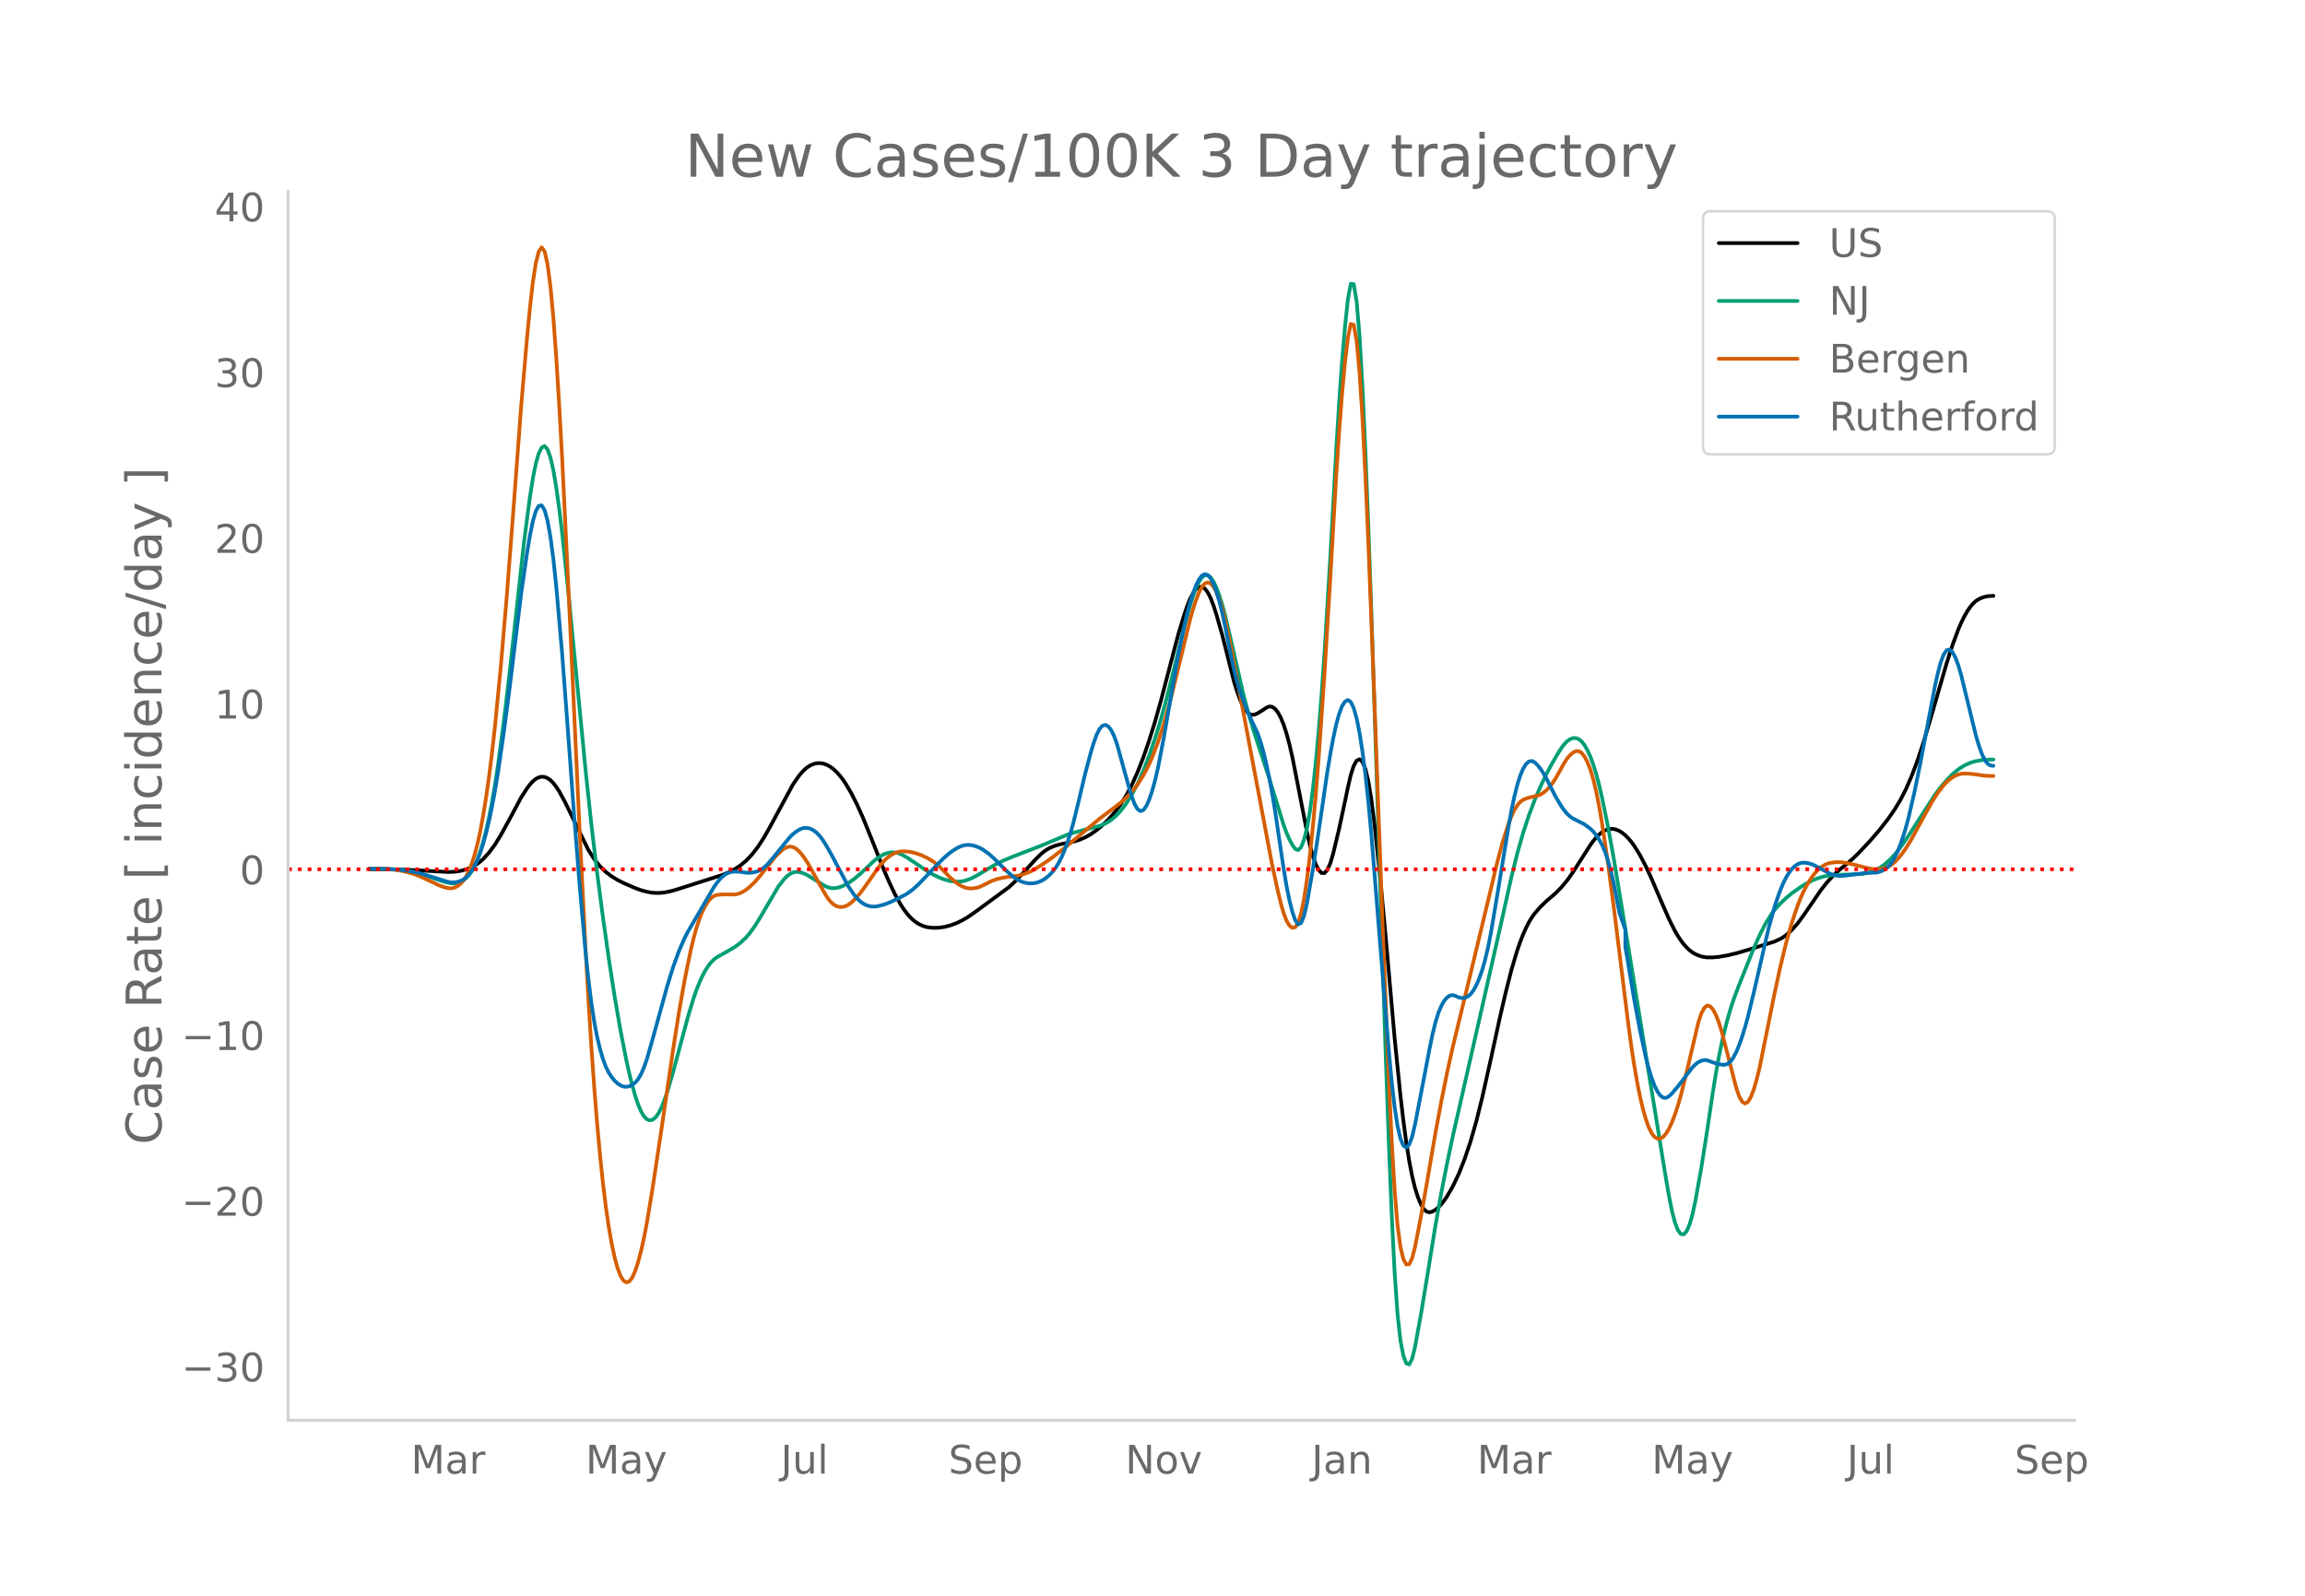 <svg height="864" viewBox="0 0 936 648" width="1248" xmlns="http://www.w3.org/2000/svg" xmlns:xlink="http://www.w3.org/1999/xlink"><defs><style>*{stroke-linecap:butt;stroke-linejoin:round}</style></defs><g id="figure_1"><path d="M0 648h936V0H0z" style="fill:#fff" id="patch_1"/><g id="axes_1"><path d="M117 576.72h725.4V77.76H117z" style="fill:none" id="patch_2"/><path clip-path="url(#p16c0720bf0)" d="m149.973 352.975 11.86.106 7.117.296 13.047.713 2.372-.094 2.372-.31 2.372-.565 2.372-.951 1.186-.638 1.186-.765 1.186-.914 1.186-1.066 2.373-2.587 2.372-3.212 2.372-3.845 3.558-6.483 4.744-8.886 2.372-3.665 1.187-1.564 1.186-1.303 1.186-.965 1.186-.613 1.186-.26 1.186.1 1.186.462 1.186.827 1.186 1.19 1.186 1.543 1.186 1.832 2.372 4.331 9.489 19.487 2.372 3.697 2.372 2.942 2.372 2.308 2.372 1.765 2.373 1.454 2.372 1.206 4.744 2.064 2.372.868 2.372.643 2.372.4 2.373.1 2.372-.21 2.372-.465 2.372-.655 18.977-6.063 2.372-1.002 2.372-1.212 2.373-1.558 2.372-1.966 2.372-2.496 2.372-3.056 2.372-3.614 2.372-4.16 9.489-17.559 2.372-3.429 1.186-1.445 1.186-1.216 1.186-.98 1.186-.745 1.186-.523 1.186-.31 1.186-.103 1.186.108 1.187.316 1.186.519 1.186.716 1.186.914 1.186 1.11 1.186 1.31 1.186 1.508 1.186 1.708 2.372 4.013 2.372 4.703 2.372 5.286 3.559 8.771 4.744 11.95 2.372 5.482 2.372 4.985 2.372 4.22 1.186 1.798 1.186 1.589 1.187 1.38 1.186 1.172 1.186.964 1.186.76 1.186.59 1.186.45 1.186.317 2.372.275 2.372-.058 2.372-.35 2.373-.623 2.372-.88 2.372-1.138 2.372-1.403 3.558-2.485 13.047-9.607 2.372-2.218 3.558-3.729 4.745-5.235 2.372-2.305 1.186-.966 1.186-.82 1.186-.675 2.372-.957 2.372-.61 4.744-.914 2.373-.725 2.372-.997 2.372-1.333 2.372-1.667 2.372-1.981 2.372-2.308 2.372-2.696 2.373-3.107 2.372-3.696 2.372-4.464 2.372-5.259 2.372-6.073 2.372-6.883 2.372-7.667 2.373-8.438 3.558-13.595 3.558-13.538 2.372-7.8 1.186-3.45 1.186-2.961 1.186-2.293 1.186-1.59 1.186-.877 1.186-.118 1.187.688 1.186 1.502 1.186 2.317 1.186 3.09 1.186 3.66 2.372 8.371 4.744 18.77 1.186 3.828 1.186 3.282 1.186 2.665 1.187 1.978 1.186 1.275 1.186.573 1.186-.081 1.186-.491 2.372-1.437 1.186-.83 1.186-.544 1.186.077 1.186.766 1.186 1.455 1.186 2.15 1.186 2.878 1.186 3.641 1.187 4.41 1.186 5.178 2.372 12.092 3.558 18.251 1.186 5.375 1.186 4.409 1.186 3.363 1.186 2.318 1.186 1.244 1.186.029 1.186-1.328 1.187-2.712 1.186-4.002 2.372-9.97 2.372-11.04 1.186-5.734 1.186-5.079 1.186-3.674 1.186-2.121 1.186-.567 1.186 1.036 1.186 2.886 1.186 4.98 1.187 7.126 1.186 9.156 2.372 22.146 2.372 25.41 3.558 40.47 2.372 23.404 1.186 10.157 1.186 8.852 1.186 7.508 1.186 6.162 1.187 4.855 1.186 3.745 1.186 2.827 1.186 1.95 1.186 1.07 1.186.243 1.186-.346 1.186-.69 1.186-.986 1.186-1.276 1.186-1.53 1.186-1.75 2.372-4.135 2.373-5.014 2.372-6.006 2.372-7.07 2.372-8.302 2.372-9.56 3.558-15.876 3.559-16.386 2.372-10.189 2.372-9.354 2.372-7.962 1.186-3.407 1.186-3.027 1.186-2.662 1.186-2.31 1.186-1.962 1.186-1.635 2.373-2.699 2.372-2.277 3.558-3.063 2.372-2.387 2.372-2.82 2.372-3.343 7.117-11.116 1.186-1.646 1.186-1.427 1.186-1.19 1.186-.952 1.186-.707 1.186-.455 1.186-.2 1.186.053 1.186.305 1.186.54 1.186.76 1.187.978 1.186 1.194 1.186 1.403 1.186 1.606 2.372 3.819 2.372 4.568 2.372 5.09 3.558 8.374 3.559 8.116 2.372 4.72 1.186 2.017 1.186 1.783 1.186 1.551 1.186 1.327 1.186 1.109 1.186.893 1.186.685 1.186.517 1.186.389 1.186.268 1.186.147 2.373-.013 2.372-.224 3.558-.617 3.558-.853 4.744-1.366 10.675-3.351 2.372-1.062 1.186-.708 1.186-.848 2.372-2.122 2.373-2.686 2.372-3.234 7.116-10.349 2.372-3.007 2.372-2.593 2.373-2.26 3.558-2.896 2.372-2.056 2.372-2.32 4.744-5.07 3.559-4.129 3.558-4.568 2.372-3.42 2.372-3.85 2.372-4.61 2.372-5.448 2.372-6.296 2.373-7.149 3.558-12 5.93-20.456 2.372-7.324 2.372-6.394 1.187-2.726 1.186-2.406 1.186-2.08 1.186-1.75 1.186-1.415 1.186-1.083 1.186-.768 1.186-.535 1.186-.387 1.186-.256 2.372-.153h0" style="fill:none;stroke:#000;stroke-linecap:round;stroke-width:1.5" id="line2d_1"/><path clip-path="url(#p16c0720bf0)" d="m149.973 352.757 7.116.08 4.744.292 3.559.46 3.558.732 3.558 1.027 4.744 1.697 3.559 1.146 2.372.507 1.186.022 1.186-.168 1.186-.357 1.186-.567 1.186-.867 1.186-1.26 1.186-1.672 1.186-2.105 1.186-2.648 1.186-3.3 1.186-3.974 1.186-4.648 1.187-5.334 1.186-6.086 1.186-6.903 1.186-7.731 2.372-17.738 2.372-19.983 5.93-53.641 2.373-18.072 1.186-7.516 1.186-5.88 1.186-4.15 1.186-2.406 1.186-.576 1.186 1.338 1.186 3.268 1.186 5.198 1.186 7.057 1.186 8.563 1.186 9.716 2.372 22.583 7.117 73.56 2.372 22.232 2.372 19.92 2.372 18.102 2.372 16.773 2.373 15.328 2.372 13.747 2.372 12.073 1.186 5.291 1.186 4.766 1.186 4.219 1.186 3.563 1.186 2.802 1.186 2.017 1.186 1.233 1.186.457 1.186-.273 1.187-.959 1.186-1.636 1.186-2.314 1.186-2.962 1.186-3.47 2.372-8.01 5.93-22.092 2.372-7.853 1.186-3.405 1.187-2.996 1.186-2.592 1.186-2.217 1.186-1.87 1.186-1.529 1.186-1.187 1.186-.873 4.744-2.682 2.372-1.372 2.373-1.753 2.372-2.252 1.186-1.364 2.372-3.242 2.372-3.854 7.116-12.155 2.373-3.05 1.186-1.194 1.186-.892 1.186-.578 1.186-.265 1.186.037 1.186.272 1.186.442 1.186.599 7.117 4.39 1.186.51 1.186.304 1.186.08 1.186-.134 1.186-.306 1.186-.435 2.372-1.226 2.372-1.674 2.372-2 5.93-5.561 2.373-1.723 1.186-.634 1.186-.463 1.186-.292 1.186-.12 1.186.058 1.186.243 1.186.427 2.372 1.31 3.559 2.359 4.744 3.243 2.372 1.376 2.372 1.154 2.372.918 2.373.609 2.372.227 2.372-.173 1.186-.26 2.372-.872 2.372-1.202 3.558-2.14 3.559-2.137 3.558-1.77 3.558-1.49 11.86-4.595 10.675-4.474 3.559-1.092 9.488-2.456 2.372-1.008 1.186-.658 1.186-.806 1.186-.96 1.186-1.116 1.187-1.272 2.372-3.05 2.372-3.754 2.372-4.516 2.372-5.331 2.372-6.146 2.372-6.953 2.373-7.76 2.372-8.623 2.372-9.515 4.744-19.327 2.372-8.858 1.186-3.726 1.186-3.148 1.186-2.542 1.186-1.802 1.187-.927 1.186-.025 1.186.876 1.186 1.753 1.186 2.51 1.186 3.146 1.186 3.758 1.186 4.369 2.372 10.156 4.744 20.747 2.373 9.079 2.372 7.736 5.93 18.094 3.558 11.528 2.372 7.646 1.186 3.245 1.187 2.73 1.186 2.216 1.186 1.596 1.186.45 1.186-1.219 1.186-2.994 1.186-4.794 1.186-6.722 1.186-8.778 1.186-10.858 1.186-12.94 1.186-14.991 1.186-16.901 2.373-39.077 2.372-43.172 1.186-19.192 1.186-16.642 1.186-14.093 1.186-11.177 1.186-6.423 1.186.168 1.186 7.127 1.186 14.084 1.186 20.766 1.186 26.065 1.186 29.982 1.187 33.621 5.93 183.373 1.186 33.344 1.186 29.505 1.186 23.445 1.186 16.943 1.186 10.754 1.186 6.144 1.186 3.109 1.186.389 1.186-2.33 1.187-4.844 2.372-13.106 2.372-14.297 3.558-22.011 2.372-13.22 2.372-12.092 2.372-11.21 5.93-26.063 13.048-57.557 4.744-21.282 2.372-9.526 2.372-8.302 2.372-7.213 2.372-6.267 2.373-5.516 2.372-4.958 2.372-4.44 2.372-4.04 1.186-1.857 1.186-1.615 1.186-1.246 1.186-.852 1.186-.46 1.186-.052 1.186.418 1.186.954 1.187 1.503 1.186 2.052 1.186 2.609 1.186 3.205 1.186 3.844 1.186 4.489 1.186 5.11 2.372 11.594 2.372 13.029 3.558 21.519 17.792 109.361 1.186 6.733 1.186 5.89 1.186 4.523 1.186 3.047 1.186 1.573 1.186.103 1.186-1.34 1.186-2.756 1.186-4.168 1.186-5.496 2.372-13.324 2.372-15.083 2.373-15.992 1.186-7.283 1.186-6.552 1.186-5.821 1.186-5.115 1.186-4.537 1.186-4.085 1.186-3.66 2.372-6.316 5.93-14.78 2.373-5.294 2.372-4.637 2.372-3.827 1.186-1.595 2.372-2.645 2.372-2.256 2.372-1.963 3.559-2.526 2.372-1.453 2.372-1.21 2.372-.954 2.372-.68 2.372-.393 3.559-.257 9.488-.33 2.372-.438 2.372-.77 2.373-1.22 2.372-1.697 2.372-2.2 2.372-2.719 2.372-3.149 2.372-3.486 10.675-16.564 2.372-3.12 2.372-2.77 2.372-2.413 2.372-1.992 2.373-1.511 2.372-1.087 2.372-.72 2.372-.392 2.372-.201 2.372-.054h0" style="fill:none;stroke:#009e73;stroke-linecap:round;stroke-width:1.5" id="line2d_2"/><path clip-path="url(#p16c0720bf0)" d="m149.973 352.767 5.93.083 3.558.248 3.558.498 2.373.53 2.372.701 2.372.881 3.558 1.608 4.744 2.266 2.373.804 1.186.273 1.186.077 1.186-.223 1.186-.544 1.186-.864 1.186-1.211 1.186-1.696 1.186-2.315 1.186-2.961 1.186-3.637 1.186-4.456 1.186-5.42 1.186-6.413 1.186-7.405 1.187-8.408 1.186-9.456 1.186-10.553 2.372-24.388 2.372-27.94 2.372-30.655 3.558-47.51 2.372-27.666 1.187-12.252 1.186-10.329 1.186-7.59 1.186-4.687 1.186-1.717 1.186 1.596 1.186 5.252 1.186 8.976 1.186 12.7 1.186 16.289 1.186 19.2 1.186 21.431 2.372 48.939 4.745 102.584 2.372 47.394 1.186 21.067 1.186 18.95 1.186 16.836 1.186 14.764 1.186 12.914 1.186 11.283 1.186 9.696 1.186 8.143 1.186 6.746 1.187 5.51 1.186 4.302 1.186 3.098 1.186 1.9 1.186.732 1.186-.4 1.186-1.526 1.186-2.628 1.186-3.61 1.186-4.47 1.186-5.307 1.186-6.143 2.372-14.37 3.559-23.647 4.744-32.495 2.372-15.103 2.372-13.44 2.372-11.57 1.186-4.968 1.186-4.299 1.187-3.61 1.186-2.938 1.186-2.35 1.186-1.843 1.186-1.355 1.186-.865 1.186-.414 2.372-.207 2.372.015 2.372.037 1.186-.198 1.187-.4 1.186-.593 1.186-.766 1.186-.915 2.372-2.263 2.372-2.774 5.93-7.474 2.373-2.313 1.186-.91 1.186-.629 1.186-.233 1.186.184 1.186.602 1.186 1.004 1.186 1.333 1.186 1.586 1.186 1.827 3.558 6.354 3.559 6.311 1.186 1.846 1.186 1.466 1.186 1.053 1.186.652 1.186.298 1.186-.006 1.186-.299 1.186-.593 1.186-.876 1.186-1.094 2.372-2.653 2.373-3.22 4.744-6.806 1.186-1.54 1.186-1.359 1.186-1.16 1.186-.964 1.186-.768 1.186-.582 1.186-.404 1.186-.227 1.186-.06 2.373.22 2.372.537 2.372.839 2.372 1.113 2.372 1.422 2.372 1.898 2.372 2.394 2.373 2.421 2.372 1.979 1.186.809 1.186.654 1.186.467 1.186.273 1.186.084 1.186-.083 1.186-.226 1.186-.366 2.372-1.13 2.372-1.211 2.373-.838 2.372-.543 2.372-.344 3.558-.427 2.372-.616 2.372-.924 2.373-1.222 3.558-2.281 3.558-2.536 4.744-3.708 7.117-5.973 7.116-5.904 8.303-6.291 2.372-2.12 2.372-2.466 1.186-1.417 1.186-1.596 2.372-3.758 1.186-2.17 1.186-2.405 1.186-2.681 2.372-6.21 2.373-7.352 2.372-8.537 3.558-14.458 4.744-19.508 1.186-4.168 1.186-3.611 1.186-3.026 1.186-2.29 1.187-1.405 1.186-.49 1.186.425 1.186 1.33 1.186 2.184 1.186 2.989 1.186 3.782 1.186 4.577 2.372 11.125 3.558 18.62 4.745 25.305 4.744 25.04 3.558 18.9 2.372 10.98 1.186 4.878 1.186 4.144 1.186 3.103 1.187 2.001 1.186.9 1.186-.281 1.186-1.853 1.186-3.818 1.186-5.86 1.186-7.875 1.186-9.743 1.186-11.468 1.186-13.164 1.186-14.86 2.372-34.396 2.373-39.138 2.372-41.052 1.186-17.92 1.186-15.377 1.186-12.833 1.186-9.982 1.186-5.594 1.186.331 1.186 6.565 1.186 12.798 1.186 18.762 1.186 23.382 1.186 26.66 2.373 61.998 3.558 97.091 2.372 58.91 1.186 25.282 1.186 19.966 1.186 14.27 1.186 8.851 1.186 4.836 1.186 2.218 1.186-.118 1.186-2.456 1.187-4.618 2.372-12.233 2.372-13.38 3.558-20.794 2.372-12.772 2.372-11.728 2.372-10.692 5.93-24.427 9.49-39.495 2.371-10.005 2.373-8.85 2.372-7.402 1.186-3.053 1.186-2.506 1.186-1.942 1.186-1.377 1.186-.853 1.186-.52 2.372-.663 2.372-.495 1.187-.505 1.186-.754 1.186-1.004 1.186-1.253 1.186-1.506 1.186-1.76 2.372-4.234 1.186-2.151 1.186-1.815 1.186-1.427 1.186-1.037 1.186-.616 1.186-.035 1.186.707 1.187 1.481 1.186 2.255 1.186 3.05 1.186 3.944 1.186 4.939 1.186 5.955 1.186 6.927 2.372 15.916 2.372 17.966 5.93 47.83 1.187 8.635 1.186 7.785 1.186 6.875 1.186 5.966 1.186 5.06 1.186 4.168 1.186 3.29 1.186 2.417 1.186 1.542 1.186.687 1.186-.075 1.186-.74 1.187-1.39 1.186-2.023 1.186-2.598 1.186-3.113 1.186-3.614 1.186-4.116 2.372-9.495 4.744-20.198 1.186-3.51 1.186-2.236 1.186-.96 1.187.28 1.186 1.331 1.186 2.2 1.186 3.03 1.186 3.86 5.93 22.943 1.186 3.367 1.186 2.074 1.186.686 1.186-.702 1.187-2.045 1.186-3.167 1.186-4.066 1.186-4.922 2.372-11.754 3.558-17.672 2.372-11.007 2.372-9.772 2.372-8.39 2.373-6.993 1.186-2.968 1.186-2.622 1.186-2.313 1.186-2.037 1.186-1.77 1.186-1.501 1.186-1.239 1.186-.999 1.186-.782 1.186-.572 1.186-.37 2.373-.34 2.372.035 2.372.355 3.558.818 4.744 1.233 2.372.404 1.187.051 1.186-.07 1.186-.191 1.186-.322 1.186-.494 1.186-.711 1.186-.936 1.186-1.157 1.186-1.354 2.372-3.222 2.372-3.884 4.745-8.678 3.558-6.453 2.372-3.691 2.372-3.04 1.186-1.24 1.186-1.049 1.186-.86 1.186-.668 1.186-.476 1.187-.283 1.186-.102 2.372.087 2.372.274 3.558.518 2.372.105 1.186-.002h0" style="fill:none;stroke:#d55e00;stroke-linecap:round;stroke-width:1.5" id="line2d_3"/><path clip-path="url(#p16c0720bf0)" d="m149.973 352.775 7.116.075 4.744.272 3.559.429 3.558.683 3.558.957 9.489 2.927 1.186.182 1.186.018 1.186-.16 1.186-.339 1.186-.532 1.186-.813 1.186-1.18 1.186-1.564 1.186-1.967 1.186-2.472 1.186-3.076 1.186-3.7 1.186-4.325 1.187-4.959 1.186-5.645 1.186-6.384 1.186-7.131 2.372-16.279 2.372-18.127 4.744-38.752 2.372-16.442 1.187-7.092 1.186-5.807 1.186-4.02 1.186-2.132 1.186-.207 1.186 1.92 1.186 4.244 1.186 6.611 1.186 8.976 1.186 11.237 2.372 27.16 2.372 31.549 2.373 32.496 2.372 30.106 2.372 26.858 1.186 11.232 1.186 9.53 1.186 7.827 1.186 6.197 1.186 4.926 1.186 4.016 1.186 3.178 1.186 2.381 1.186 1.799 1.187 1.429 1.186 1.102 1.186.775 1.186.448 1.186.118 1.186-.214 1.186-.546 1.186-.905 1.186-1.402 1.186-2.037 1.186-2.7 1.186-3.362 2.372-8.268 5.93-21.564 2.373-7.61 2.372-6.526 2.372-5.425 1.186-2.297 10.675-18.313 1.186-1.669 1.186-1.459 1.186-1.18 1.186-.887 1.186-.594 1.186-.317 1.186-.12 2.373.098 2.372.346 1.186.049 1.186-.087 1.186-.221 1.186-.367 1.186-.558 1.186-.8 1.186-1.047 2.372-2.698 7.117-8.77 1.186-1.13 1.186-.959 1.186-.775 1.186-.546 1.186-.269 1.186.019 1.186.306 1.186.599 1.186.894 1.186 1.192 1.186 1.489L335 342.47l2.372 4.11 7.116 13.33 2.372 3.506 1.186 1.406 1.186 1.144 1.186.883 1.187.63 1.186.406 1.186.216 1.186.032 1.186-.142 2.372-.602 2.372-.86 3.558-1.656 3.558-1.903 2.373-1.704 2.372-2.158 3.558-3.706 4.744-5.021 2.372-2.304 2.373-2.005 2.372-1.563 1.186-.606 1.186-.458 1.186-.277 1.186-.092 1.186.09 1.186.249 1.186.383 1.186.512 1.186.643 2.372 1.662 2.373 2.116 4.744 4.77 2.372 2.084 1.186.902 1.186.754 1.186.6 1.186.445 1.186.29 1.186.138 1.186-.011 1.187-.16 1.186-.314 1.186-.484 1.186-.673 1.186-.865 1.186-1.057 1.186-1.266 1.186-1.56 1.186-1.941 1.186-2.338 1.186-2.742 1.186-3.185 1.186-3.666 1.186-4.153 2.373-9.705 2.372-10.075 2.372-8.926 1.186-3.948 1.186-3.292 1.186-2.34 1.186-1.328 1.186-.328 1.186.626 1.186 1.532 1.186 2.428 1.186 3.325 2.373 8.61 2.372 8.557 1.186 3.898 1.186 3.186 1.186 2.04 1.186.808 1.186-.422 1.186-1.62 1.186-2.64 1.186-3.489 1.186-4.3 1.186-5.112 2.373-12.263 3.558-20.556 2.372-13.367 2.372-11.486 1.186-5.002 1.186-4.427 1.186-3.778 1.186-3.113 1.186-2.422 1.186-1.596 1.187-.637 1.186.348 1.186 1.335 1.186 2.3 1.186 3.167 1.186 3.932 1.186 4.678 1.186 5.424 2.372 12.09 1.186 5.418 1.186 4.67 1.186 3.958 2.373 6.573 2.372 5.422 2.372 5.008 1.186 3.311 1.186 4.082 1.186 4.849 1.186 5.59 1.186 6.305 1.186 7.016 2.372 16.008 1.186 8.051 1.186 7.038 1.187 5.868 1.186 4.699 1.186 3.43 1.186 1.675 1.186-.57 1.186-2.912 1.186-5.096 2.372-13.594 2.372-15.555 3.558-24.37 1.187-7.102 1.186-6.422 1.186-5.5 1.186-4.334 1.186-3.121 1.186-1.908 1.186-.653 1.186.805 1.186 2.468 1.186 4.17 1.186 5.874 1.186 7.58 1.186 9.297 1.186 11.03 1.187 12.764 2.372 29.43 3.558 44.48 1.186 14.195 1.186 12.775 1.186 10.35 1.186 7.726 1.186 5.153 1.186 2.845 1.186.8 1.186-1.194 1.186-3.186 1.187-5.015 3.558-18.477 2.372-12.473 1.186-5.723 1.186-4.815 1.186-3.822 1.186-2.86 1.186-2.049 1.186-1.39 1.186-.763 1.186-.135 1.187.41 1.186.541 1.186.26 1.186-.108 1.186-.491 1.186-.975 1.186-1.556 1.186-2.157 1.186-2.758 1.186-3.387 1.186-4.153 1.186-5.058 1.186-5.99 2.372-14.12 4.745-28.837 1.186-6.565 1.186-5.681 1.186-4.721 1.186-3.761 1.186-2.81 1.186-1.908 1.186-1.052 1.186-.205 1.186.595 1.186 1.166 1.187 1.509 1.186 1.805 1.186 2.1 3.558 7.056 2.372 4.018 1.186 1.686 1.186 1.413 1.186 1.13 1.186.85 4.745 2.403 2.372 1.746 1.186 1.155 1.186 1.465 1.186 1.79 1.186 2.158 1.186 2.72 1.186 3.478 1.186 4.277 1.186 5.074 2.372 12.2 2.373 6.694v6.977l3.558 21.234 2.372 12.652 2.372 10.985 1.186 4.544 1.186 3.835 1.186 3.124 1.186 2.407 1.186 1.65 1.186.854 1.187.05 1.186-.696 1.186-1.159 2.372-2.798 5.93-7.775 1.186-1.16 1.186-.907 1.186-.588 1.186-.254 1.186.08 2.373.866 2.372.724 1.186.197 1.186.04 1.186-.348 1.186-.972 1.186-1.64 1.186-2.293 1.186-2.868 1.186-3.365 1.186-3.846 1.186-4.326 2.373-9.834 5.93-25.762 2.372-8.52 1.186-3.685 1.186-3.277 1.186-2.846 1.186-2.41 1.186-1.973 1.186-1.545 1.187-1.156 1.186-.809 1.186-.468 1.186-.145 1.186.096 1.186.252 1.186.393 1.186.533 5.93 3.162 1.186.446 1.187.315 1.186.178 1.186.041 2.372-.242 7.116-.973 4.745-.155 1.186-.315 1.186-.474 1.186-.66 1.186-.972 1.186-1.412 1.186-1.877 1.186-2.347 1.186-2.842 1.186-3.364 1.186-3.89 1.186-4.415 2.372-10.27 2.373-11.67 5.93-31.332 1.186-5.284 1.186-4.387 1.186-3.08 1.186-1.69 1.186-.3 1.186 1.05 1.186 2.215 1.186 3.188 1.187 4.125 5.93 24.309 1.186 3.986 1.186 3.37 1.186 2.515 1.186 1.615 1.186.715 1.186.132h0" style="fill:none;stroke:#0072b2;stroke-linecap:round;stroke-width:1.5" id="line2d_4"/><path clip-path="url(#p16c0720bf0)" d="M117 352.991h725.4" style="fill:none;stroke:red;stroke-dasharray:1.5,2.475;stroke-dashoffset:0;stroke-width:1.5" id="line2d_5"/><path d="M117 576.72V77.76" style="fill:none;stroke:#d3d3d3;stroke-linecap:square;stroke-linejoin:miter;stroke-width:1.25" id="patch_3"/><path d="M117 576.72h725.4" style="fill:none;stroke:#d3d3d3;stroke-linecap:square;stroke-linejoin:miter;stroke-width:1.25" id="patch_4"/><g id="matplotlib.axis_1"><g id="xtick_1"><g style="fill:#696969" transform="matrix(.16 0 0 -.16 166.903 598.378)" id="text_1"><defs><path d="M9.813 72.906h14.703l18.593-49.61 18.703 49.61h14.704V0H66.89v64.016l-18.797-50h-9.907l-18.796 50V0H9.813z" id="DejaVuSans-77"/><path d="M34.281 27.484q-10.89 0-15.093-2.484-4.204-2.484-4.204-8.5 0-4.781 3.157-7.594 3.156-2.797 8.562-2.797 7.485 0 12 5.297 4.516 5.297 4.516 14.078v2zm17.922 3.72V0H43.22v8.297Q40.14 3.328 35.547.953q-4.594-2.375-11.234-2.375-8.391 0-13.36 4.719Q6 8.016 6 15.922q0 9.219 6.172 13.906 6.187 4.688 18.437 4.688h12.61v.89q0 6.203-4.078 9.594-4.078 3.39-11.453 3.39-4.688 0-9.141-1.124-4.438-1.125-8.531-3.375v8.312q4.921 1.906 9.562 2.844 4.64.953 9.031.953 11.875 0 17.735-6.156 5.86-6.14 5.86-18.64z" id="DejaVuSans-97"/><path d="M41.11 46.297q-1.516.875-3.297 1.281Q36.03 48 33.89 48q-7.625 0-11.703-4.953-4.079-4.953-4.079-14.234V0H9.08v54.688h9.03v-8.5q2.844 4.984 7.375 7.39Q30.031 56 36.531 56q.922 0 2.047-.125 1.125-.11 2.484-.36z" id="DejaVuSans-114"/></defs><use xlink:href="#DejaVuSans-77"/><use x="86.279" xlink:href="#DejaVuSans-97"/><use x="147.559" xlink:href="#DejaVuSans-114"/></g></g><g id="xtick_2"><g style="fill:#696969" transform="matrix(.16 0 0 -.16 237.807 598.378)" id="text_2"><defs><path d="M32.172-5.078q-3.797-9.766-7.422-12.735-3.61-2.984-9.656-2.984H7.906v7.516h5.282q3.703 0 5.75 1.765Q21-9.766 23.483-3.219l1.61 4.094-22.11 53.813H12.5l17.094-42.766 17.093 42.766h9.516z" id="DejaVuSans-121"/></defs><use xlink:href="#DejaVuSans-77"/><use x="86.279" xlink:href="#DejaVuSans-97"/><use x="147.559" xlink:href="#DejaVuSans-121"/></g></g><g id="xtick_3"><g style="fill:#696969" transform="matrix(.16 0 0 -.16 317.045 598.378)" id="text_3"><defs><path d="M9.813 72.906h9.859V5.078q0-13.187-5-19.14-5-5.954-16.094-5.954h-3.75v8.297h3.078q6.531 0 9.219 3.672Q9.813-4.39 9.813 5.078z" id="DejaVuSans-74"/><path d="M8.5 21.578v33.11h8.984V21.922q0-7.766 3.016-11.656 3.031-3.875 9.094-3.875 7.265 0 11.484 4.64 4.234 4.64 4.234 12.656v31h8.985V0h-8.984v8.406Q42.047 3.422 37.718 1q-4.313-2.422-10.032-2.422-9.421 0-14.312 5.86Q8.5 10.296 8.5 21.578zM31.11 56z" id="DejaVuSans-117"/><path d="M9.422 75.984h8.984V0H9.422z" id="DejaVuSans-108"/></defs><use xlink:href="#DejaVuSans-74"/><use x="29.492" xlink:href="#DejaVuSans-117"/><use x="92.871" xlink:href="#DejaVuSans-108"/></g></g><g id="xtick_4"><g style="fill:#696969" transform="matrix(.16 0 0 -.16 385.153 598.378)" id="text_4"><defs><path d="M53.516 70.516V60.89q-5.61 2.687-10.594 4-4.984 1.328-9.625 1.328-8.047 0-12.422-3.125t-4.375-8.89q0-4.845 2.906-7.313 2.907-2.453 11.016-3.97l5.953-1.218q11.031-2.11 16.281-7.406 5.25-5.297 5.25-14.172 0-10.61-7.11-16.078-7.093-5.469-20.812-5.469-5.172 0-11.015 1.172Q13.14.922 6.89 3.219v10.156q6-3.36 11.765-5.078 5.766-1.703 11.328-1.703 8.438 0 13.032 3.312 4.593 3.328 4.593 9.485 0 5.359-3.297 8.39-3.296 3.032-10.812 4.547L27.484 33.5q-11.03 2.188-15.968 6.875-4.922 4.688-4.922 13.047 0 9.672 6.812 15.234 6.813 5.563 18.766 5.563 5.14 0 10.453-.938 5.328-.922 10.89-2.765z" id="DejaVuSans-83"/><path d="M56.203 29.594v-4.39H14.891q.593-9.282 5.593-14.142 5-4.859 13.938-4.859 5.172 0 10.031 1.266 4.86 1.265 9.656 3.812v-8.5Q49.266.734 44.187-.344 39.11-1.422 33.892-1.422q-13.094 0-20.735 7.61-7.64 7.625-7.64 20.625 0 13.421 7.25 21.296Q20.016 56 32.328 56q11.031 0 17.453-7.11 6.422-7.093 6.422-19.296zm-8.984 2.64q-.094 7.36-4.125 11.75-4.032 4.407-10.672 4.407-7.516 0-12.031-4.25-4.516-4.25-5.203-11.97z" id="DejaVuSans-101"/><path d="M18.11 8.203v-29H9.077v75.484h9.031v-8.296q2.844 4.875 7.157 7.234Q29.594 56 35.594 56q9.968 0 16.187-7.906 6.235-7.907 6.235-20.797T51.78 6.484q-6.218-7.906-16.187-7.906-6 0-10.328 2.375-4.313 2.375-7.157 7.25zm30.578 19.094q0 9.906-4.079 15.547-4.078 5.64-11.203 5.64-7.14 0-11.218-5.64-4.079-5.64-4.079-15.547 0-9.906 4.078-15.547 4.079-5.64 11.22-5.64 7.124 0 11.202 5.64t4.078 15.547z" id="DejaVuSans-112"/></defs><use xlink:href="#DejaVuSans-83"/><use x="63.477" xlink:href="#DejaVuSans-101"/><use x="125" xlink:href="#DejaVuSans-112"/></g></g><g id="xtick_5"><g style="fill:#696969" transform="matrix(.16 0 0 -.16 456.969 598.378)" id="text_5"><defs><path d="M9.813 72.906h13.28l32.329-60.984v60.984h9.562V0h-13.28L19.39 60.984V0H9.813z" id="DejaVuSans-78"/><path d="M30.61 48.39q-7.22 0-11.422-5.64-4.204-5.64-4.204-15.453 0-9.813 4.172-15.453 4.188-5.64 11.453-5.64 7.188 0 11.375 5.655 4.203 5.672 4.203 15.438 0 9.719-4.203 15.406-4.187 5.688-11.375 5.688zm0 7.61q11.718 0 18.406-7.625 6.703-7.61 6.703-21.078 0-13.422-6.703-21.078-6.688-7.64-18.407-7.64-11.765 0-18.437 7.64-6.656 7.656-6.656 21.078 0 13.469 6.656 21.078Q18.844 56 30.609 56z" id="DejaVuSans-111"/><path d="M2.984 54.688H12.5L29.594 8.797l17.093 45.89h9.516L35.687 0H23.485z" id="DejaVuSans-118"/></defs><use xlink:href="#DejaVuSans-78"/><use x="74.805" xlink:href="#DejaVuSans-111"/><use x="135.986" xlink:href="#DejaVuSans-118"/></g></g><g id="xtick_6"><g style="fill:#696969" transform="matrix(.16 0 0 -.16 532.601 598.378)" id="text_6"><defs><path d="M54.89 33.016V0h-8.984v32.719q0 7.765-3.031 11.61-3.031 3.858-9.078 3.858-7.281 0-11.484-4.64-4.204-4.625-4.204-12.64V0H9.08v54.688h9.03v-8.5q3.235 4.937 7.594 7.374Q30.078 56 35.797 56q9.422 0 14.25-5.828 4.844-5.828 4.844-17.156z" id="DejaVuSans-110"/></defs><use xlink:href="#DejaVuSans-74"/><use x="29.492" xlink:href="#DejaVuSans-97"/><use x="90.771" xlink:href="#DejaVuSans-110"/></g></g><g id="xtick_7"><g style="fill:#696969" transform="matrix(.16 0 0 -.16 599.818 598.378)" id="text_7"><use xlink:href="#DejaVuSans-77"/><use x="86.279" xlink:href="#DejaVuSans-97"/><use x="147.559" xlink:href="#DejaVuSans-114"/></g></g><g id="xtick_8"><g style="fill:#696969" transform="matrix(.16 0 0 -.16 670.722 598.378)" id="text_8"><use xlink:href="#DejaVuSans-77"/><use x="86.279" xlink:href="#DejaVuSans-97"/><use x="147.559" xlink:href="#DejaVuSans-121"/></g></g><g id="xtick_9"><g style="fill:#696969" transform="matrix(.16 0 0 -.16 749.96 598.378)" id="text_9"><use xlink:href="#DejaVuSans-74"/><use x="29.492" xlink:href="#DejaVuSans-117"/><use x="92.871" xlink:href="#DejaVuSans-108"/></g></g><g id="xtick_10"><g style="fill:#696969" transform="matrix(.16 0 0 -.16 818.069 598.378)" id="text_10"><use xlink:href="#DejaVuSans-83"/><use x="63.477" xlink:href="#DejaVuSans-101"/><use x="125" xlink:href="#DejaVuSans-112"/></g></g></g><g id="matplotlib.axis_2"><g id="ytick_1"><g style="fill:#696969" transform="matrix(.16 0 0 -.16 73.733 560.953)" id="text_11"><defs><path d="M10.594 35.5h62.593v-8.297H10.594z" id="DejaVuSans-8722"/><path d="M40.578 39.313Q47.656 37.797 51.625 33q3.984-4.781 3.984-11.813 0-10.78-7.422-16.703-7.421-5.906-21.093-5.906-4.578 0-9.438.906-4.86.907-10.031 2.72v9.515q4.094-2.39 8.969-3.61 4.89-1.218 10.218-1.218 9.266 0 14.125 3.656 4.86 3.656 4.86 10.64 0 6.454-4.516 10.079-4.515 3.64-12.562 3.64h-8.5v8.11h8.89q7.266 0 11.125 2.906 3.86 2.906 3.86 8.375 0 5.61-3.985 8.61-3.968 3.015-11.39 3.015-4.063 0-8.703-.89-4.641-.876-10.203-2.72v8.782q5.624 1.562 10.53 2.344 4.907.78 9.25.78 11.235 0 17.766-5.109 6.547-5.093 6.547-13.78 0-6.063-3.468-10.235-3.47-4.172-9.86-5.782z" id="DejaVuSans-51"/><path d="M31.781 66.406q-7.61 0-11.453-7.5Q16.5 51.422 16.5 36.375q0-14.984 3.828-22.484 3.844-7.5 11.453-7.5 7.672 0 11.5 7.5 3.844 7.5 3.844 22.484 0 15.047-3.844 22.531-3.828 7.5-11.5 7.5zm0 7.813q12.266 0 18.735-9.703 6.468-9.688 6.468-28.141 0-18.406-6.468-28.11-6.47-9.687-18.735-9.687-12.25 0-18.718 9.688-6.47 9.703-6.47 28.109 0 18.453 6.47 28.14Q19.53 74.22 31.78 74.22z" id="DejaVuSans-48"/></defs><use xlink:href="#DejaVuSans-8722"/><use x="83.789" xlink:href="#DejaVuSans-51"/><use x="147.412" xlink:href="#DejaVuSans-48"/></g></g><g id="ytick_2"><g style="fill:#696969" transform="matrix(.16 0 0 -.16 73.733 493.659)" id="text_12"><defs><path d="M19.188 8.297h34.421V0H7.33v8.297q5.609 5.812 15.296 15.594 9.703 9.797 12.188 12.64 4.734 5.313 6.609 9 1.89 3.688 1.89 7.25 0 5.813-4.078 9.469-4.078 3.672-10.625 3.672-4.64 0-9.797-1.61-5.14-1.609-11-4.89v9.969Q13.767 71.78 18.938 73q5.188 1.219 9.485 1.219 11.328 0 18.062-5.672 6.735-5.656 6.735-15.125 0-4.5-1.688-8.531-1.672-4.016-6.125-9.485-1.218-1.422-7.765-8.187-6.532-6.766-18.453-18.922z" id="DejaVuSans-50"/></defs><use xlink:href="#DejaVuSans-8722"/><use x="83.789" xlink:href="#DejaVuSans-50"/><use x="147.412" xlink:href="#DejaVuSans-48"/></g></g><g id="ytick_3"><g style="fill:#696969" transform="matrix(.16 0 0 -.16 73.733 426.364)" id="text_13"><defs><path d="M12.406 8.297h16.11v55.625l-17.532-3.516v8.985l17.438 3.515h9.86V8.296H54.39V0H12.406z" id="DejaVuSans-49"/></defs><use xlink:href="#DejaVuSans-8722"/><use x="83.789" xlink:href="#DejaVuSans-49"/><use x="147.412" xlink:href="#DejaVuSans-48"/></g></g><g id="ytick_4"><use xlink:href="#DejaVuSans-48" style="fill:#696969" transform="matrix(.16 0 0 -.16 97.32 359.07)" id="text_14"/></g><g id="ytick_5"><g style="fill:#696969" transform="matrix(.16 0 0 -.16 87.14 291.776)" id="text_15"><use xlink:href="#DejaVuSans-49"/><use x="63.623" xlink:href="#DejaVuSans-48"/></g></g><g id="ytick_6"><g style="fill:#696969" transform="matrix(.16 0 0 -.16 87.14 224.481)" id="text_16"><use xlink:href="#DejaVuSans-50"/><use x="63.623" xlink:href="#DejaVuSans-48"/></g></g><g id="ytick_7"><g style="fill:#696969" transform="matrix(.16 0 0 -.16 87.14 157.187)" id="text_17"><use xlink:href="#DejaVuSans-51"/><use x="63.623" xlink:href="#DejaVuSans-48"/></g></g><g id="ytick_8"><g style="fill:#696969" transform="matrix(.16 0 0 -.16 87.14 89.892)" id="text_18"><defs><path d="M37.797 64.313 12.89 25.39h24.906zm-2.594 8.593H47.61V25.391h10.407v-8.203H47.609V0h-9.812v17.188H4.89v9.515z" id="DejaVuSans-52"/></defs><use xlink:href="#DejaVuSans-52"/><use x="63.623" xlink:href="#DejaVuSans-48"/></g></g><g style="fill:#696969" transform="matrix(0 -.2 -.2 0 65.573 464.8)" id="text_19"><defs><path d="M64.406 67.281v-10.39q-4.984 4.64-10.625 6.922-5.64 2.296-11.984 2.296-12.5 0-19.14-7.64-6.641-7.64-6.641-22.094 0-14.406 6.64-22.047 6.64-7.64 19.14-7.64 6.345 0 11.985 2.296 5.64 2.297 10.625 6.938V5.609Q59.234 2.094 53.437.33q-5.78-1.75-12.218-1.75-16.563 0-26.094 10.124-9.516 10.14-9.516 27.672 0 17.578 9.516 27.703 9.531 10.14 26.094 10.14 6.531 0 12.312-1.734 5.797-1.734 10.875-5.203z" id="DejaVuSans-67"/><path d="M44.281 53.078v-8.5q-3.797 1.953-7.906 2.922-4.094.984-8.5.984-6.688 0-10.031-2.047-3.344-2.046-3.344-6.156 0-3.125 2.39-4.906 2.391-1.781 9.626-3.39l3.078-.688q9.562-2.047 13.593-5.781 4.032-3.735 4.032-10.422 0-7.625-6.032-12.078-6.03-4.438-16.578-4.438-4.39 0-9.156.86Q10.688.296 5.422 2v9.281q4.984-2.594 9.812-3.89 4.829-1.282 9.579-1.282 6.343 0 9.75 2.172 3.421 2.172 3.421 6.125 0 3.656-2.468 5.61-2.453 1.953-10.813 3.765l-3.125.735q-8.344 1.75-12.062 5.39-3.704 3.64-3.704 9.985 0 7.718 5.47 11.906Q16.75 56 26.811 56q4.97 0 9.36-.734 4.406-.72 8.11-2.188z" id="DejaVuSans-115"/><path d="M44.39 34.188q3.172-1.079 6.172-4.594 3-3.516 6.032-9.672L66.609 0H56l-9.313 18.703q-3.624 7.328-7.015 9.719-3.39 2.39-9.25 2.39h-10.75V0h-9.86v72.906h22.266q12.5 0 18.656-5.234 6.157-5.219 6.157-15.766 0-6.89-3.203-11.437-3.204-4.532-9.297-6.282zM19.673 64.797V38.922h12.406q7.125 0 10.766 3.297 3.64 3.297 3.64 9.687 0 6.39-3.64 9.64-3.64 3.25-10.766 3.25z" id="DejaVuSans-82"/><path d="M18.313 70.219V54.688h18.5v-6.985h-18.5V18.016q0-6.688 1.828-8.594 1.828-1.906 7.453-1.906h9.218V0h-9.218q-10.407 0-14.36 3.875-3.953 3.89-3.953 14.14v29.688H2.687v6.984h6.594V70.22z" id="DejaVuSans-116"/><path d="M8.594 75.984h20.703V69H17.578V-6.203h11.719v-6.984H8.594z" id="DejaVuSans-91"/><path d="M9.422 54.688h8.984V0H9.422zm0 21.296h8.984v-11.39H9.422z" id="DejaVuSans-105"/><path d="M48.781 52.594v-8.407q-3.812 2.11-7.64 3.157-3.828 1.047-7.735 1.047-8.75 0-13.593-5.547-4.829-5.532-4.829-15.547 0-10.016 4.829-15.563 4.843-5.53 13.593-5.53 3.907 0 7.735 1.046 3.828 1.047 7.64 3.156V2.094Q45.016.344 40.984-.531q-4.015-.89-8.562-.89-12.36 0-19.64 7.765-7.266 7.765-7.266 20.953 0 13.375 7.343 21.031Q20.22 56 33.016 56q4.14 0 8.093-.86 3.953-.843 7.672-2.546z" id="DejaVuSans-99"/><path d="M45.406 46.39v29.594h8.985V0h-8.985v8.203Q42.578 3.328 38.25.953q-4.313-2.375-10.375-2.375-9.906 0-16.14 7.906-6.22 7.922-6.22 20.813 0 12.89 6.22 20.797Q17.968 56 27.874 56q6.063 0 10.375-2.375 4.328-2.36 7.156-7.234zm-30.61-19.093q0-9.906 4.079-15.547 4.078-5.64 11.203-5.64 7.125 0 11.219 5.64 4.11 5.64 4.11 15.547 0 9.906-4.11 15.547-4.094 5.64-11.219 5.64-7.125 0-11.203-5.64-4.078-5.64-4.078-15.547z" id="DejaVuSans-100"/><path d="M25.39 72.906h8.297L8.297-9.28H0z" id="DejaVuSans-47"/><path d="M30.422 75.984v-89.171H9.719v6.984H21.39V69H9.719v6.984z" id="DejaVuSans-93"/></defs><use xlink:href="#DejaVuSans-67"/><use x="69.824" xlink:href="#DejaVuSans-97"/><use x="131.104" xlink:href="#DejaVuSans-115"/><use x="183.203" xlink:href="#DejaVuSans-101"/><use x="244.727" xlink:href="#DejaVuSans-32"/><use x="276.514" xlink:href="#DejaVuSans-82"/><use x="343.746" xlink:href="#DejaVuSans-97"/><use x="405.025" xlink:href="#DejaVuSans-116"/><use x="444.234" xlink:href="#DejaVuSans-101"/><use x="505.758" xlink:href="#DejaVuSans-32"/><use x="537.545" xlink:href="#DejaVuSans-91"/><use x="576.559" xlink:href="#DejaVuSans-32"/><use x="608.346" xlink:href="#DejaVuSans-105"/><use x="636.129" xlink:href="#DejaVuSans-110"/><use x="699.508" xlink:href="#DejaVuSans-99"/><use x="754.488" xlink:href="#DejaVuSans-105"/><use x="782.271" xlink:href="#DejaVuSans-100"/><use x="845.748" xlink:href="#DejaVuSans-101"/><use x="907.271" xlink:href="#DejaVuSans-110"/><use x="970.65" xlink:href="#DejaVuSans-99"/><use x="1025.631" xlink:href="#DejaVuSans-101"/><use x="1087.154" xlink:href="#DejaVuSans-47"/><use x="1120.846" xlink:href="#DejaVuSans-100"/><use x="1184.322" xlink:href="#DejaVuSans-97"/><use x="1245.602" xlink:href="#DejaVuSans-121"/><use x="1304.781" xlink:href="#DejaVuSans-32"/><use x="1336.568" xlink:href="#DejaVuSans-93"/></g></g><g style="fill:#696969" transform="matrix(.24 0 0 -.24 278.113 71.76)" id="text_20"><defs><path d="M4.203 54.688h8.985l11.234-42.672 11.172 42.672h10.593l11.235-42.672 11.187 42.672h8.985L63.28 0H52.688L40.922 44.828 29.109 0H18.5z" id="DejaVuSans-119"/><path d="M9.813 72.906h9.859V42.094L52.39 72.906h12.703L28.906 38.922 67.672 0H54.688L19.672 35.11V0h-9.86z" id="DejaVuSans-75"/><path d="M19.672 64.797V8.109h11.922q15.093 0 22.093 6.829 7 6.843 7 21.593 0 14.64-7 21.453-7 6.813-22.093 6.813zm-9.86 8.11h20.266q21.188 0 31.094-8.813 9.922-8.813 9.922-27.563 0-18.86-9.969-27.703Q51.172 0 30.078 0H9.813z" id="DejaVuSans-68"/><path d="M9.422 54.688h8.984V-.984q0-10.438-3.984-15.125-3.969-4.688-12.813-4.688h-3.421v7.61H.594q5.125 0 6.968 2.374 1.86 2.36 1.86 9.829zm0 21.296h8.984v-11.39H9.422z" id="DejaVuSans-106"/></defs><use xlink:href="#DejaVuSans-78"/><use x="74.805" xlink:href="#DejaVuSans-101"/><use x="136.328" xlink:href="#DejaVuSans-119"/><use x="218.115" xlink:href="#DejaVuSans-32"/><use x="249.902" xlink:href="#DejaVuSans-67"/><use x="319.727" xlink:href="#DejaVuSans-97"/><use x="381.006" xlink:href="#DejaVuSans-115"/><use x="433.105" xlink:href="#DejaVuSans-101"/><use x="494.629" xlink:href="#DejaVuSans-115"/><use x="546.729" xlink:href="#DejaVuSans-47"/><use x="580.42" xlink:href="#DejaVuSans-49"/><use x="644.043" xlink:href="#DejaVuSans-48"/><use x="707.666" xlink:href="#DejaVuSans-48"/><use x="771.289" xlink:href="#DejaVuSans-75"/><use x="836.865" xlink:href="#DejaVuSans-32"/><use x="868.652" xlink:href="#DejaVuSans-51"/><use x="932.275" xlink:href="#DejaVuSans-32"/><use x="964.063" xlink:href="#DejaVuSans-68"/><use x="1041.064" xlink:href="#DejaVuSans-97"/><use x="1102.344" xlink:href="#DejaVuSans-121"/><use x="1161.523" xlink:href="#DejaVuSans-32"/><use x="1193.311" xlink:href="#DejaVuSans-116"/><use x="1232.52" xlink:href="#DejaVuSans-114"/><use x="1273.633" xlink:href="#DejaVuSans-97"/><use x="1334.912" xlink:href="#DejaVuSans-106"/><use x="1362.695" xlink:href="#DejaVuSans-101"/><use x="1424.219" xlink:href="#DejaVuSans-99"/><use x="1479.199" xlink:href="#DejaVuSans-116"/><use x="1518.408" xlink:href="#DejaVuSans-111"/><use x="1579.59" xlink:href="#DejaVuSans-114"/><use x="1620.703" xlink:href="#DejaVuSans-121"/></g><g id="legend_1"><path d="M694.75 184.5H831.2q3.2 0 3.2-3.2V88.96q0-3.2-3.2-3.2H694.75q-3.2 0-3.2 3.2v92.34q0 3.2 3.2 3.2z" style="fill:none;opacity:.8;stroke:#ccc;stroke-linejoin:miter" id="patch_5"/><path d="M697.95 98.718h32" style="fill:none;stroke:#000;stroke-linecap:round;stroke-width:1.5" id="line2d_6"/><g style="fill:#696969" transform="matrix(.16 0 0 -.16 742.75 104.317)" id="text_21"><defs><path d="M8.688 72.906h9.921V28.61q0-11.718 4.235-16.875 4.25-5.14 13.781-5.14 9.469 0 13.719 5.14 4.25 5.157 4.25 16.875v44.297H64.5V27.391q0-14.25-7.063-21.532-7.046-7.28-20.812-7.28-13.828 0-20.89 7.28-7.047 7.282-7.047 21.532z" id="DejaVuSans-85"/></defs><use xlink:href="#DejaVuSans-85"/><use x="73.193" xlink:href="#DejaVuSans-83"/></g><path d="M697.95 122.203h32" style="fill:none;stroke:#009e73;stroke-linecap:round;stroke-width:1.5" id="line2d_8"/><g style="fill:#696969" transform="matrix(.16 0 0 -.16 742.75 127.802)" id="text_22"><use xlink:href="#DejaVuSans-78"/><use x="74.805" xlink:href="#DejaVuSans-74"/></g><path d="M697.95 145.688h32" style="fill:none;stroke:#d55e00;stroke-linecap:round;stroke-width:1.5" id="line2d_10"/><g style="fill:#696969" transform="matrix(.16 0 0 -.16 742.75 151.287)" id="text_23"><defs><path d="M19.672 34.813V8.108H35.5q7.953 0 11.781 3.297 3.844 3.297 3.844 10.078 0 6.844-3.844 10.078-3.828 3.25-11.781 3.25zm0 29.984V42.828h14.61q7.218 0 10.75 2.703 3.546 2.719 3.546 8.282 0 5.515-3.547 8.25-3.531 2.734-10.75 2.734zm-9.86 8.11h25.204q11.28 0 17.375-4.688Q58.5 63.53 58.5 54.89q0-6.703-3.125-10.657-3.125-3.953-9.188-4.922 7.282-1.562 11.313-6.53 4.031-4.954 4.031-12.376 0-9.765-6.64-15.093Q48.25 0 35.984 0H9.812z" id="DejaVuSans-66"/><path d="M45.406 27.984q0 9.766-4.031 15.125-4.016 5.375-11.297 5.375-7.219 0-11.25-5.375-4.031-5.359-4.031-15.125 0-9.718 4.031-15.093t11.25-5.375q7.281 0 11.297 5.375 4.031 5.375 4.031 15.093zm8.985-21.203q0-13.953-6.203-20.765Q42-20.797 29.203-20.797q-4.734 0-8.937.703-4.203.703-8.157 2.172v8.735q3.954-2.141 7.813-3.157 3.86-1.031 7.86-1.031 8.843 0 13.234 4.61 4.39 4.609 4.39 13.937v4.453q-2.781-4.844-7.125-7.234Q33.938 0 27.875 0 17.828 0 11.672 7.656q-6.156 7.672-6.156 20.328 0 12.688 6.156 20.344Q17.828 56 27.875 56q6.063 0 10.406-2.39 4.344-2.391 7.125-7.22v8.297h8.985z" id="DejaVuSans-103"/></defs><use xlink:href="#DejaVuSans-66"/><use x="68.604" xlink:href="#DejaVuSans-101"/><use x="130.127" xlink:href="#DejaVuSans-114"/><use x="169.49" xlink:href="#DejaVuSans-103"/><use x="232.967" xlink:href="#DejaVuSans-101"/><use x="294.49" xlink:href="#DejaVuSans-110"/></g><path d="M697.95 169.173h32" style="fill:none;stroke:#0072b2;stroke-linecap:round;stroke-width:1.5" id="line2d_12"/><g style="fill:#696969" transform="matrix(.16 0 0 -.16 742.75 174.773)" id="text_24"><defs><path d="M54.89 33.016V0h-8.984v32.719q0 7.765-3.031 11.61-3.031 3.858-9.078 3.858-7.281 0-11.484-4.64-4.204-4.625-4.204-12.64V0H9.08v75.984h9.03V46.188q3.235 4.937 7.594 7.374Q30.078 56 35.797 56q9.422 0 14.25-5.828 4.844-5.828 4.844-17.156z" id="DejaVuSans-104"/><path d="M37.11 75.984V68.5h-8.594q-4.828 0-6.72-1.953-1.874-1.953-1.874-7.031v-4.828h14.797v-6.985H19.922V0H10.89v47.703H2.297v6.984h8.594V58.5q0 9.125 4.25 13.297 4.25 4.187 13.468 4.187z" id="DejaVuSans-102"/></defs><use xlink:href="#DejaVuSans-82"/><use x="64.982" xlink:href="#DejaVuSans-117"/><use x="128.361" xlink:href="#DejaVuSans-116"/><use x="167.57" xlink:href="#DejaVuSans-104"/><use x="230.949" xlink:href="#DejaVuSans-101"/><use x="292.473" xlink:href="#DejaVuSans-114"/><use x="333.586" xlink:href="#DejaVuSans-102"/><use x="368.791" xlink:href="#DejaVuSans-111"/><use x="429.973" xlink:href="#DejaVuSans-114"/><use x="469.336" xlink:href="#DejaVuSans-100"/></g></g></g></g><defs><clipPath id="p16c0720bf0"><path d="M117 77.76h725.4v498.96H117z"/></clipPath></defs></svg>